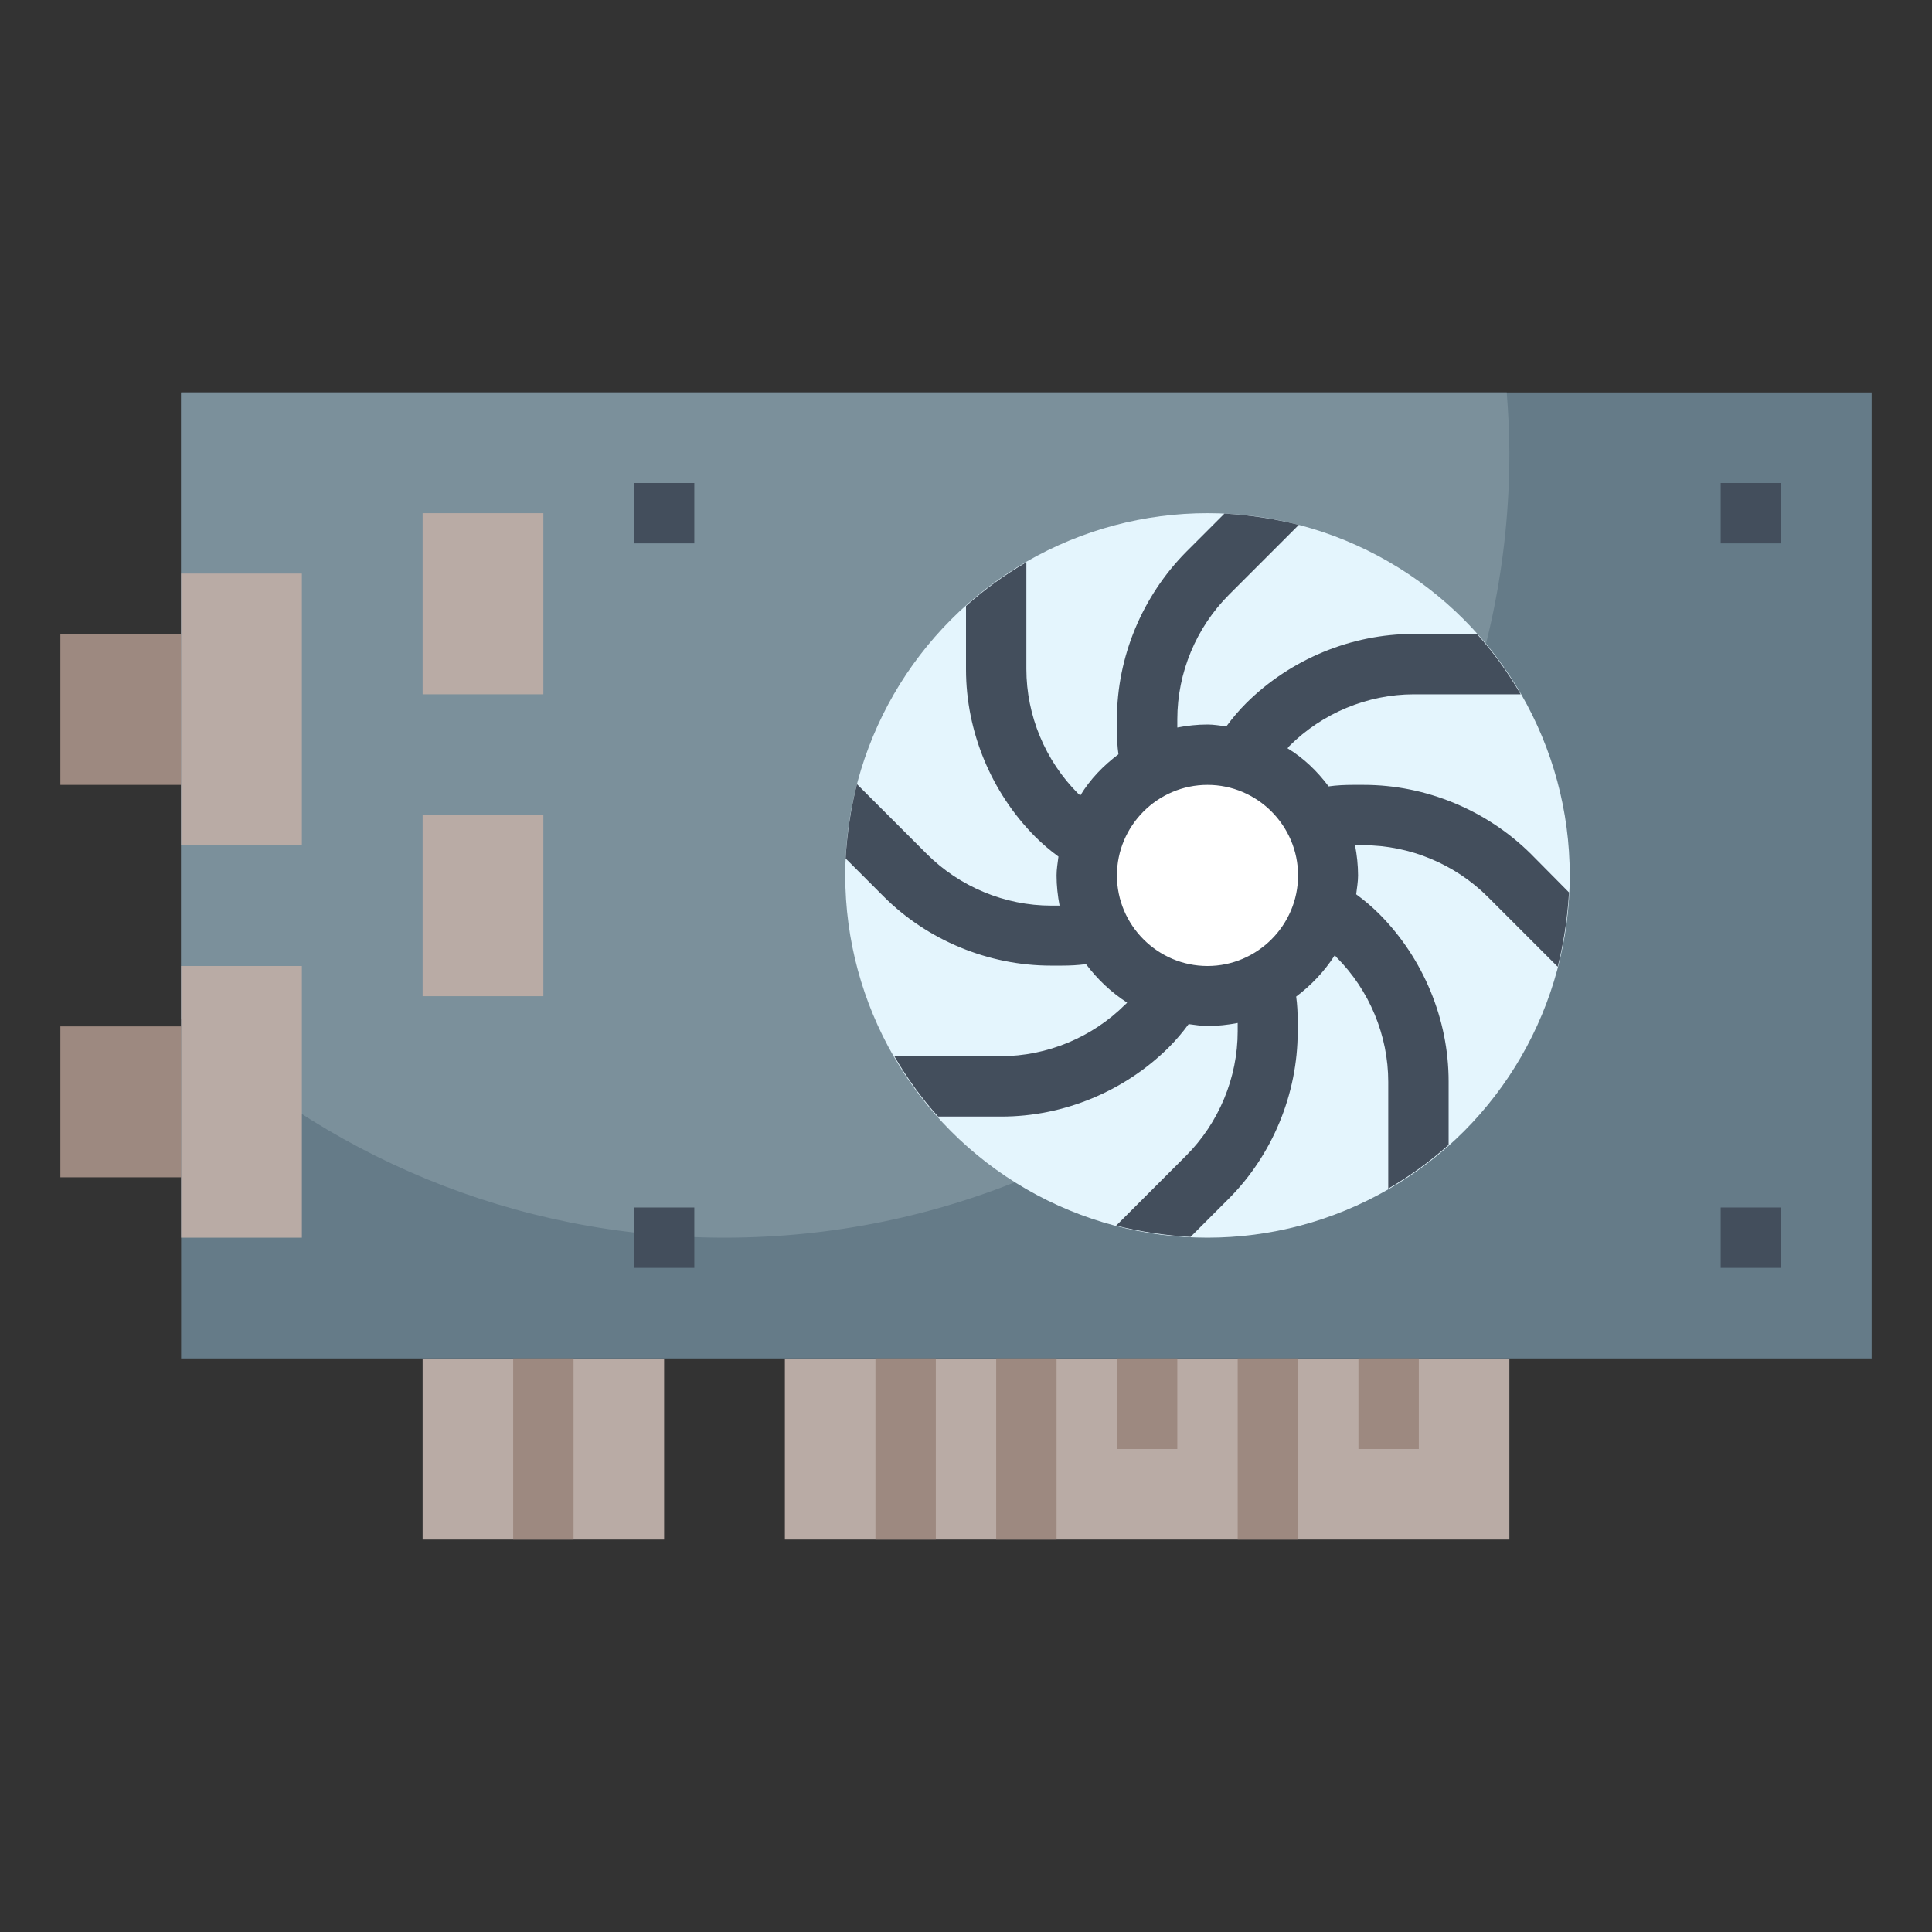 <?xml version="1.0" encoding="utf-8"?>
<!-- Generator: Adobe Illustrator 23.0.3, SVG Export Plug-In . SVG Version: 6.00 Build 0)  -->
<svg version="1.1" id="Layer_3" xmlns="http://www.w3.org/2000/svg" xmlns:xlink="http://www.w3.org/1999/xlink" x="0px" y="0px"
	 viewBox="0 0 512 512" style="enable-background:new 0 0 512 512;" xml:space="preserve">
<rect x="0" y="0" width="512" height="512" fill="#333333" stroke="none"/>
<style type="text/css">
	.st0{fill:#B9ABA5;}
	.st1{fill:#657B88;}
	.st2{fill:#7B909B;}
	.st3{fill:#E4F5FD;}
	.st4{fill:#9D8980;}
	.st5{fill:#FFFFFF;}
	.st6{fill:#434E5C;}
</style>
<g>
	<rect x="208" y="360" class="st0" width="192" height="48"/>
	<rect x="112" y="360" class="st0" width="64" height="48"/>
	<rect x="48" y="104" class="st1" width="448" height="256"/>
	<path class="st2" d="M48,270c37.4,35.9,88.1,58,144,58c114.9,0,208-93.1,208-208c0-5.4-0.3-10.7-0.7-16H48V270z"/>
	<circle class="st3" cx="320" cy="232" r="96"/>
	<polyline class="st4" points="48,272 16,272 16,312 48,312 	"/>
	<polyline class="st4" points="48,168 16,168 16,208 48,208 	"/>
	<circle class="st5" cx="320" cy="232" r="32"/>
	<polyline class="st0" points="48,328 80,328 80,256 48,256 	"/>
	<polyline class="st0" points="48,224 80,224 80,152 48,152 	"/>
	<rect x="112" y="136" class="st0" width="32" height="48"/>
	<rect x="112" y="216" class="st0" width="32" height="48"/>
	<rect x="232" y="360" class="st4" width="16" height="48"/>
	<rect x="264" y="360" class="st4" width="16" height="48"/>
	<rect x="296" y="360" class="st4" width="16" height="24"/>
	<rect x="328" y="360" class="st4" width="16" height="48"/>
	<rect x="360" y="360" class="st4" width="16" height="24"/>
	<rect x="136" y="360" class="st4" width="16" height="48"/>
	<path class="st6" d="M405.7,226.3C394,214.7,377.9,208,361.4,208h-2.8c-2.2,0-4.4,0.1-6.5,0.4c-3-4-6.6-7.5-10.9-10.1
		c0.2-0.2,0.3-0.4,0.5-0.6c8.7-8.7,20.7-13.7,33-13.7H403c-3.3-5.7-7.2-11.1-11.6-16h-16.8c-16.5,0-32.6,6.7-44.3,18.3
		c-1.9,1.9-3.7,4-5.3,6.2c-1.7-0.2-3.3-0.5-5-0.5c-2.7,0-5.4,0.3-8,0.8v-2.2c0-12.3,5-24.3,13.7-33l18.5-18.5
		c-6.3-1.6-12.9-2.6-19.7-3l-10.1,10.1C302.7,158,296,174.1,296,190.6v2.8c0,2.2,0.1,4.4,0.4,6.5c-4,3-7.5,6.6-10.1,10.9
		c-0.2-0.2-0.4-0.3-0.6-0.5c-8.7-8.7-13.7-20.7-13.7-33V149c-5.7,3.3-11.1,7.2-16,11.6v16.8c0,16.5,6.7,32.6,18.3,44.3
		c1.9,1.9,4,3.7,6.2,5.3c-0.2,1.7-0.5,3.3-0.5,5c0,2.7,0.3,5.4,0.8,8h-2.2c-12.3,0-24.3-5-33-13.7l-18.5-18.5
		c-1.6,6.3-2.6,12.9-3,19.7l10.1,10.1c11.6,11.6,27.8,18.3,44.3,18.3h2.8c2.2,0,4.4-0.1,6.5-0.4c3,4,6.7,7.5,10.9,10.2
		c-0.2,0.2-0.3,0.4-0.5,0.5c-8.7,8.7-20.7,13.7-33,13.7H237c3.3,5.7,7.2,11.1,11.6,16h16.8c16.5,0,32.6-6.7,44.3-18.3
		c1.9-1.9,3.7-4,5.3-6.2c1.7,0.2,3.3,0.5,5,0.5c2.7,0,5.4-0.3,8-0.8v2.2c0,12.3-5,24.3-13.7,33l-18.5,18.5c6.3,1.6,12.9,2.6,19.7,3
		l10.1-10.1c11.6-11.6,18.3-27.8,18.3-44.3v-2.8c0-2.2-0.1-4.4-0.4-6.5c4-3,7.5-6.7,10.2-10.9c0.2,0.2,0.4,0.3,0.5,0.5
		c8.7,8.7,13.7,20.7,13.7,33V315c5.7-3.3,11.1-7.2,16-11.6v-16.8c0-16.5-6.7-32.6-18.3-44.3c-1.9-1.9-4-3.7-6.2-5.3
		c0.2-1.7,0.5-3.3,0.5-5c0-2.7-0.3-5.4-0.8-8h2.2c12.3,0,24.3,5,33,13.7l18.5,18.5c1.6-6.3,2.6-12.9,3-19.7L405.7,226.3z M320,256
		c-13.2,0-24-10.8-24-24s10.8-24,24-24s24,10.8,24,24S333.2,256,320,256z"/>
	<rect x="456" y="128" class="st6" width="16" height="16"/>
	<rect x="456" y="320" class="st6" width="16" height="16"/>
	<rect x="168" y="128" class="st6" width="16" height="16"/>
	<rect x="168" y="320" class="st6" width="16" height="16"/>
</g>
</svg>
